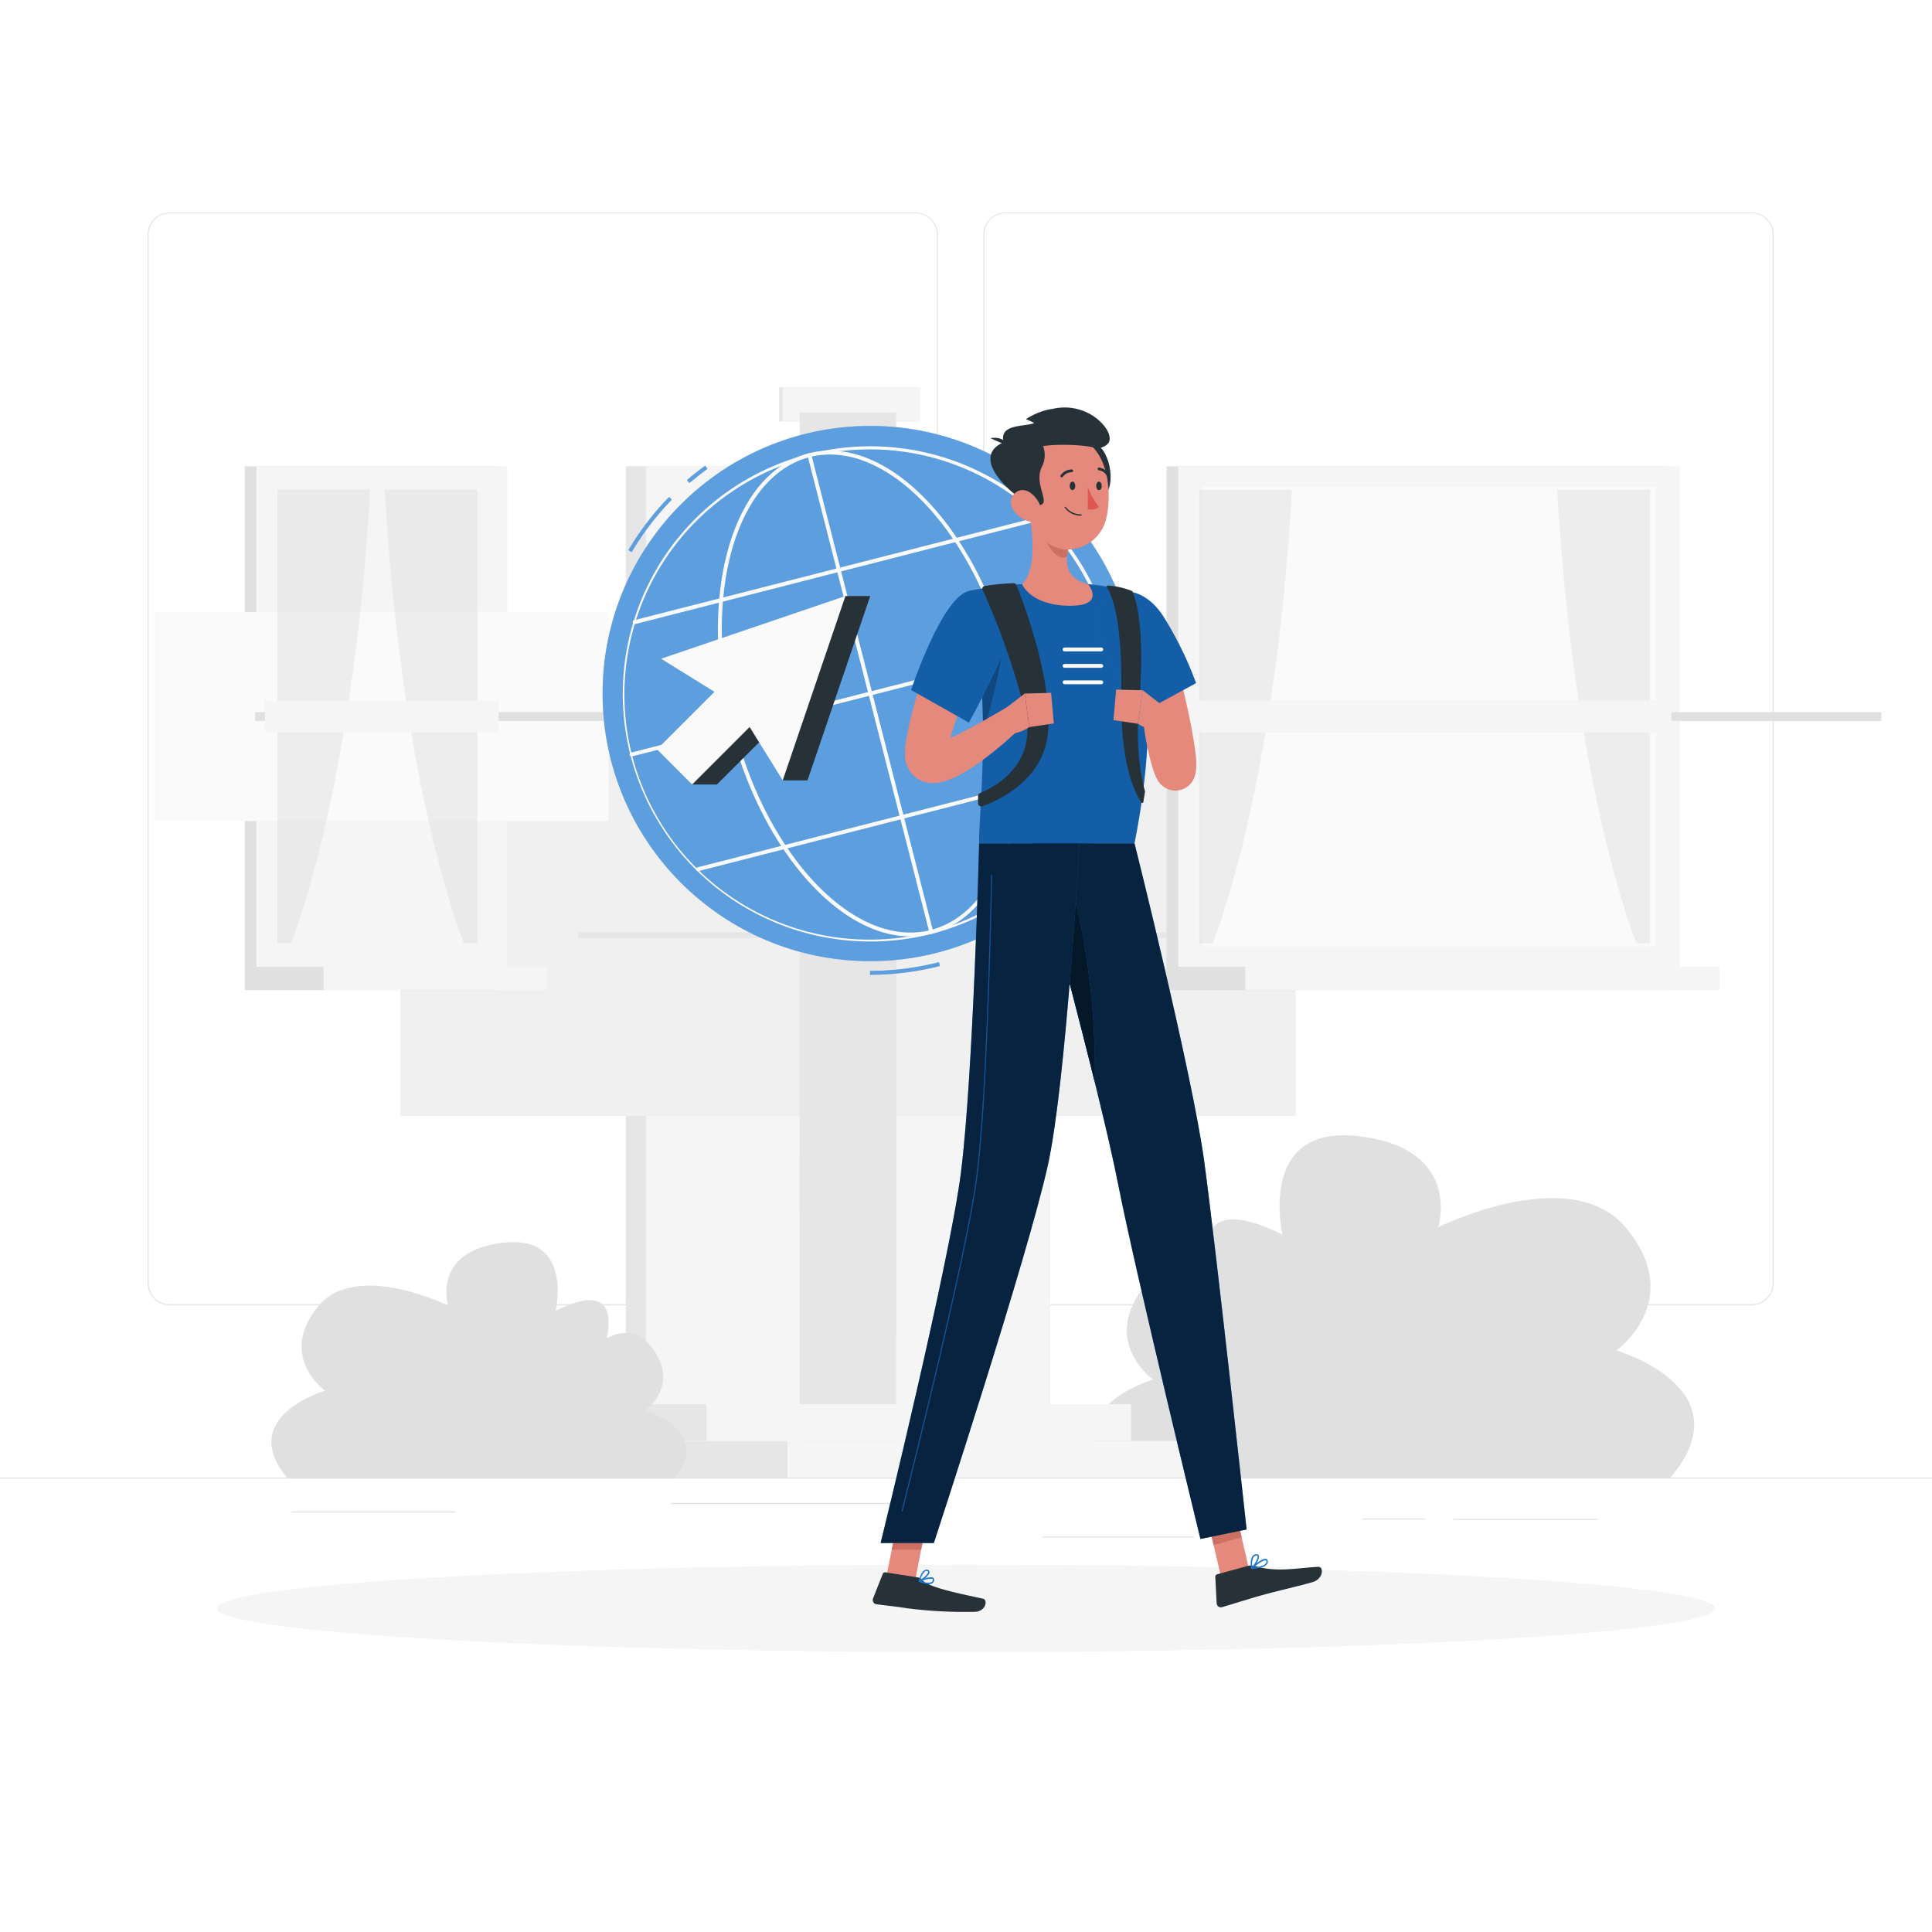 <svg class="animated" id="freepik_stories-internet-on-the-go" xmlns="http://www.w3.org/2000/svg" viewBox="0 0 500 500" version="1.1" xmlns:xlink="http://www.w3.org/1999/xlink" xmlnsSvgjs="http://svgjs.com/svgjs"><style>svg#freepik_stories-internet-on-the-go:not(.animated) .animable {opacity: 0;}svg#freepik_stories-internet-on-the-go.animated #freepik--background-complete--inject-58 {animation: 6s Infinite  linear floating;animation-delay: 1s;}svg#freepik_stories-internet-on-the-go.animated #freepik--Shadow--inject-58 {animation: 6s Infinite  linear floating;animation-delay: 0s;}svg#freepik_stories-internet-on-the-go.animated #freepik--Character--inject-58 {animation: 6s Infinite  linear floating;animation-delay: 0s;}            @keyframes floating {                0% {                    opacity: 1;                    transform: translateY(0px);                }                50% {                    transform: translateY(-10px);                }                100% {                    opacity: 1;                    transform: translateY(0px);                }            }        </style><g id="freepik--background-complete--inject-58" class="animable animator-active" style="transform-origin: 250px 226.445px;"><rect y="382.4" width="500" height="0.25" style="fill: rgb(224, 224, 224); transform-origin: 250px 382.525px;" id="el5615v7xquvh" class="animable"></rect><rect x="352.57" y="392.99" width="16.21" height="0.25" style="fill: rgb(224, 224, 224); transform-origin: 360.675px 393.115px;" id="el7pyrsam8udw" class="animable"></rect><rect x="376.11" y="393.11" width="37.56" height="0.25" style="fill: rgb(224, 224, 224); transform-origin: 394.89px 393.235px;" id="elqr8ycbsr4uq" class="animable"></rect><rect x="269.75" y="397.64" width="39.24" height="0.25" style="fill: rgb(224, 224, 224); transform-origin: 289.37px 397.765px;" id="elxfzdrwojw8e" class="animable"></rect><rect x="173.59" y="388.97" width="61.85" height="0.25" style="fill: rgb(224, 224, 224); transform-origin: 204.515px 389.095px;" id="elhdgnhk3jsv" class="animable"></rect><rect x="75.42" y="391.19" width="42.46" height="0.25" style="fill: rgb(224, 224, 224); transform-origin: 96.65px 391.315px;" id="elvmyp5cg3rqh" class="animable"></rect><path d="M237,337.8H43.91a5.71,5.71,0,0,1-5.7-5.71V60.66A5.71,5.71,0,0,1,43.91,55H237a5.71,5.71,0,0,1,5.71,5.71V332.09A5.71,5.71,0,0,1,237,337.8ZM43.91,55.2a5.46,5.46,0,0,0-5.45,5.46V332.09a5.46,5.46,0,0,0,5.45,5.46H237a5.47,5.47,0,0,0,5.46-5.46V60.66A5.47,5.47,0,0,0,237,55.2Z" style="fill: rgb(224, 224, 224); transform-origin: 140.46px 196.4px;" id="ela9osqytwbgp" class="animable"></path><path d="M453.31,337.8H260.21a5.72,5.72,0,0,1-5.71-5.71V60.66A5.72,5.72,0,0,1,260.21,55h193.1A5.71,5.71,0,0,1,459,60.66V332.09A5.71,5.71,0,0,1,453.31,337.8ZM260.21,55.2a5.47,5.47,0,0,0-5.46,5.46V332.09a5.47,5.47,0,0,0,5.46,5.46h193.1a5.47,5.47,0,0,0,5.46-5.46V60.66a5.47,5.47,0,0,0-5.46-5.46Z" style="fill: rgb(224, 224, 224); transform-origin: 356.75px 196.4px;" id="el06v9yztn6hrb" class="animable"></path><path d="M418.32,349.5s18-12.82,2.62-31.6c-14.24-17.43-48.72-.3-48.72-.3s6.37-20.26-20.37-23.54-19.94,25.49-19.94,25.49c-20.38-10.24-21,1.5-19.2,10.28-5-2.67-11.13-3.51-16.31,2.83-11.83,14.48,2,24.36,2,24.36s-25.91,7.54-10.79,25.38H432.31C451.92,359.27,418.32,349.5,418.32,349.5Z" style="fill: rgb(224, 224, 224); transform-origin: 360.664px 338.1px;" id="el1e6jlq44rpu" class="animable"></path><rect x="161.97" y="120.66" width="109.76" height="242.76" style="fill: rgb(230, 230, 230); transform-origin: 216.85px 242.04px;" id="elu1kbixy0ld" class="animable"></rect><rect x="201.65" y="100.24" width="35.62" height="8.84" style="fill: rgb(230, 230, 230); transform-origin: 219.46px 104.66px;" id="el86bezp9v9hm" class="animable"></rect><rect x="202.56" y="100.24" width="35.62" height="8.84" style="fill: rgb(245, 245, 245); transform-origin: 220.37px 104.66px;" id="elrnk9vk5g0kq" class="animable"></rect><rect x="167.18" y="120.66" width="104.56" height="242.76" style="fill: rgb(245, 245, 245); transform-origin: 219.46px 242.04px;" id="eljsxresd9x5j" class="animable"></rect><g id="elvad7rcy4tf"><rect x="103.59" y="195.26" width="231.74" height="93.55" style="fill: rgb(240, 240, 240); transform-origin: 219.46px 242.035px; transform: rotate(90deg);" class="animable"></rect></g><g id="elo67isxudzf"><rect x="206.97" y="106.76" width="24.97" height="77.95" style="fill: rgb(230, 230, 230); transform-origin: 219.455px 145.735px; transform: rotate(90deg);" class="animable"></rect></g><g id="el49nb9wp9zl6"><rect x="206.97" y="138.86" width="24.97" height="77.95" style="fill: rgb(230, 230, 230); transform-origin: 219.455px 177.835px; transform: rotate(90deg);" class="animable"></rect></g><g id="el84ho1v6bd74"><rect x="206.97" y="170.96" width="24.97" height="77.95" style="fill: rgb(230, 230, 230); transform-origin: 219.455px 209.935px; transform: rotate(90deg);" class="animable"></rect></g><g id="eln8378j76btf"><rect x="206.97" y="203.06" width="24.97" height="77.95" style="fill: rgb(230, 230, 230); transform-origin: 219.455px 242.035px; transform: rotate(90deg);" class="animable"></rect></g><g id="elz84w5ezm16m"><rect x="206.97" y="235.16" width="24.97" height="77.95" style="fill: rgb(230, 230, 230); transform-origin: 219.455px 274.135px; transform: rotate(90deg);" class="animable"></rect></g><g id="elhitlio3ud6"><rect x="206.97" y="267.26" width="24.97" height="77.95" style="fill: rgb(230, 230, 230); transform-origin: 219.455px 306.235px; transform: rotate(90deg);" class="animable"></rect></g><g id="elgpl9jsma6e"><rect x="206.97" y="299.36" width="24.97" height="77.95" style="fill: rgb(230, 230, 230); transform-origin: 219.455px 338.335px; transform: rotate(90deg);" class="animable"></rect></g><g id="el897hvja1qpa"><rect x="149.65" y="241.32" width="231.74" height="1.43" style="fill: rgb(230, 230, 230); transform-origin: 265.52px 242.035px; transform: rotate(90deg);" class="animable"></rect></g><path d="M260.27,241.55a4.7,4.7,0,1,1-4.7-4.69A4.69,4.69,0,0,1,260.27,241.55Z" style="fill: rgb(250, 250, 250); transform-origin: 255.57px 241.56px;" id="el6bl1xxoxsf9" class="animable"></path><rect x="161.97" y="363.41" width="20.94" height="9.49" style="fill: rgb(230, 230, 230); transform-origin: 172.44px 368.155px;" id="elpnxn2elzkg" class="animable"></rect><g id="el61p9k57hdkx"><rect x="182.91" y="363.41" width="109.81" height="9.49" style="fill: rgb(245, 245, 245); transform-origin: 237.815px 368.155px; transform: rotate(180deg);" class="animable"></rect></g><rect x="161.97" y="372.91" width="41.88" height="9.49" style="fill: rgb(230, 230, 230); transform-origin: 182.91px 377.655px;" id="elsosl4m1ee1s" class="animable"></rect><g id="elun6flhfsa2i"><rect x="203.86" y="372.91" width="109.81" height="9.49" style="fill: rgb(245, 245, 245); transform-origin: 258.765px 377.655px; transform: rotate(180deg);" class="animable"></rect></g><rect x="301.9" y="120.66" width="129.83" height="129.56" style="fill: rgb(224, 224, 224); transform-origin: 366.815px 185.44px;" id="elhpw2b25i4n" class="animable"></rect><rect x="304.91" y="120.66" width="129.83" height="129.56" style="fill: rgb(245, 245, 245); transform-origin: 369.825px 185.44px;" id="elwhrzy4qadsf" class="animable"></rect><rect x="301.9" y="250.21" width="129.83" height="6.02" style="fill: rgb(224, 224, 224); transform-origin: 366.815px 253.22px;" id="elr42a7jyclt" class="animable"></rect><rect x="322.25" y="250.21" width="122.74" height="6.02" style="fill: rgb(245, 245, 245); transform-origin: 383.62px 253.22px;" id="el884qoqpcjky" class="animable"></rect><g id="el10e3e4r5wmqe"><rect x="311.13" y="125.93" width="117.4" height="119" style="fill: rgb(250, 250, 250); transform-origin: 369.83px 185.43px; transform: rotate(90deg);" class="animable"></rect></g><g id="elgt25ahi6245"><path d="M310.33,126.74V244.13h3.5s16.05-38.41,20.53-117.39Z" style="fill: rgb(224, 224, 224); opacity: 0.5; transform-origin: 322.345px 185.435px;" class="animable"></path></g><g id="elmngbqgzezc"><path d="M427.05,126.74V244.13h-3.51s-16-38.41-20.52-117.39Z" style="fill: rgb(224, 224, 224); opacity: 0.5; transform-origin: 415.035px 185.435px;" class="animable"></path></g><g id="elq6875yy15m"><rect x="369.49" y="184.3" width="117.4" height="2.28" style="fill: rgb(224, 224, 224); transform-origin: 428.19px 185.44px; transform: rotate(90deg);" class="animable"></rect></g><g id="elm2l56di9crs"><rect x="305.91" y="184.3" width="117.4" height="2.28" style="fill: rgb(224, 224, 224); transform-origin: 364.61px 185.44px; transform: rotate(90deg);" class="animable"></rect></g><rect x="307.15" y="181.35" width="125.35" height="8.16" style="fill: rgb(245, 245, 245); transform-origin: 369.825px 185.43px;" id="elj5sqfmiie2" class="animable"></rect><g id="el2s40xx0c4s6"><rect x="307.15" y="181.35" width="125.35" height="8.16" style="fill: rgb(245, 245, 245); transform-origin: 369.825px 185.43px; transform: rotate(90deg);" class="animable"></rect></g><rect x="63.35" y="120.66" width="64.92" height="129.56" style="fill: rgb(224, 224, 224); transform-origin: 95.81px 185.44px;" id="elm8qwvodprsk" class="animable"></rect><rect x="66.36" y="120.66" width="64.92" height="129.56" style="fill: rgb(245, 245, 245); transform-origin: 98.82px 185.44px;" id="eld4nwgwaqrz" class="animable"></rect><rect x="63.35" y="250.21" width="64.92" height="6.02" style="fill: rgb(224, 224, 224); transform-origin: 95.81px 253.22px;" id="elhwy9ow5fpq" class="animable"></rect><rect x="83.69" y="250.21" width="57.83" height="6.02" style="fill: rgb(245, 245, 245); transform-origin: 112.605px 253.22px;" id="elaocgw4wqde" class="animable"></rect><g id="elcaqemtzvhja"><rect x="40.12" y="158.39" width="117.4" height="54.09" style="fill: rgb(250, 250, 250); transform-origin: 98.82px 185.435px; transform: rotate(90deg);" class="animable"></rect></g><g id="ellj2s1ek4e3"><path d="M71.77,126.74V244.13h3.51s16-38.41,20.52-117.39Z" style="fill: rgb(224, 224, 224); opacity: 0.5; transform-origin: 83.785px 185.435px;" class="animable"></path></g><g id="elbw5wf5oqgqi"><path d="M123.58,126.74V244.13h-3.5s-16-38.41-20.53-117.39Z" style="fill: rgb(224, 224, 224); opacity: 0.5; transform-origin: 111.565px 185.435px;" class="animable"></path></g><g id="elfrt4bwdkvv"><rect x="66.02" y="184.3" width="117.4" height="2.28" style="fill: rgb(224, 224, 224); transform-origin: 124.72px 185.44px; transform: rotate(90deg);" class="animable"></rect></g><rect x="68.6" y="181.35" width="60.44" height="8.16" style="fill: rgb(245, 245, 245); transform-origin: 98.82px 185.43px;" id="el2znfe87hpuf" class="animable"></rect><path d="M84.14,359.91s-12.41-8.85-1.81-21.82c9.83-12,33.65-.2,33.65-.2s-4.4-14,14.06-16.27,13.77,17.61,13.77,17.61c14.08-7.08,14.49,1,13.26,7.1,3.47-1.84,7.69-2.43,11.27,1.95,8.17,10-1.4,16.83-1.4,16.83s17.9,5.2,7.45,17.52H74.47C60.93,366.66,84.14,359.91,84.14,359.91Z" style="fill: rgb(224, 224, 224); transform-origin: 123.947px 352.035px;" id="elf56qiz5gxba" class="animable"></path></g><g id="freepik--Shadow--inject-58" class="animable" style="transform-origin: 250px 416.24px;"><ellipse cx="250" cy="416.24" rx="193.89" ry="11.32" style="fill: rgb(245, 245, 245); transform-origin: 250px 416.24px;" id="elf0p462y3b1h" class="animable"></ellipse></g><g id="freepik--Character--inject-58" class="animable" style="transform-origin: 247.063px 261.309px;"><g id="el2x2yf2d3qfx"><circle cx="225.21" cy="179.49" r="69.26" style="fill: rgb(25, 118, 210); transform-origin: 225.21px 179.49px; transform: rotate(-3.34deg);" class="animable"></circle></g><g id="elqnvpfrb24s"><circle cx="225.21" cy="179.49" r="69.26" style="fill: rgb(250, 250, 250); opacity: 0.3; transform-origin: 225.21px 179.49px; transform: rotate(-3.34deg);" class="animable"></circle></g><path d="M178.43,125l-.65-.75c1.51-1.31,3.1-2.56,4.71-3.73l.59.81C181.49,122.5,179.92,123.74,178.43,125Z" style="fill: rgb(25, 118, 210); transform-origin: 180.43px 122.76px;" id="elkzn3e0x09jp" class="animable"></path><g id="elkyr6lff3dh"><path d="M178.43,125l-.65-.75c1.51-1.31,3.1-2.56,4.71-3.73l.59.81C181.49,122.5,179.92,123.74,178.43,125Z" style="fill: rgb(250, 250, 250); opacity: 0.3; transform-origin: 180.43px 122.76px;" class="animable"></path></g><path d="M163.48,142.89l-.86-.51a73.47,73.47,0,0,1,10.53-13.76l.72.69A72.62,72.62,0,0,0,163.48,142.89Z" style="fill: rgb(25, 118, 210); transform-origin: 168.245px 135.755px;" id="elttn7cbz1ic9" class="animable"></path><g id="elw6xs6kwtffo"><path d="M163.48,142.89l-.86-.51a73.47,73.47,0,0,1,10.53-13.76l.72.69A72.62,72.62,0,0,0,163.48,142.89Z" style="fill: rgb(250, 250, 250); opacity: 0.3; transform-origin: 168.245px 135.755px;" class="animable"></path></g><path d="M225.16,252.27v-1A72.17,72.17,0,0,0,243,249l.25,1A73.24,73.24,0,0,1,225.16,252.27Z" style="fill: rgb(25, 118, 210); transform-origin: 234.205px 250.635px;" id="elb9qhjuavii" class="animable"></path><g id="elwysunl9jtm"><path d="M225.16,252.27v-1A72.17,72.17,0,0,0,243,249l.25,1A73.24,73.24,0,0,1,225.16,252.27Z" style="fill: rgb(250, 250, 250); opacity: 0.3; transform-origin: 234.205px 250.635px;" class="animable"></path></g><path d="M225.3,243.66a64.08,64.08,0,1,1,25.56-5.34l-.2-.46.2.46A63.79,63.79,0,0,1,225.3,243.66Zm-.16-127.36a63.44,63.44,0,1,0,23.16,4.42A62.84,62.84,0,0,0,225.14,116.3Z" style="fill: rgb(250, 250, 250); transform-origin: 225.25px 179.58px;" id="el1nmfahep4bm" class="animable"></path><path d="M235.64,242.35a26.13,26.13,0,0,1-9-1.67c-13.8-5.06-27-21.22-34.52-42.17-11.8-33-6.61-68.38,11.55-78.89,6-3.47,12.94-3.93,20.06-1.32,13.79,5.06,27,21.22,34.51,42.17,11.8,33,6.62,68.38-11.55,78.89l-.25-.43.25.43A21.84,21.84,0,0,1,235.64,242.35ZM214.79,117.63a21,21,0,0,0-10.59,2.85c-17.77,10.28-22.75,45.14-11.1,77.7,7.39,20.67,20.39,36.6,33.92,41.56,6.83,2.5,13.47,2.07,19.2-1.24C264,228.22,269,193.36,257.33,160.8c-7.39-20.67-20.39-36.6-33.92-41.56A25.07,25.07,0,0,0,214.79,117.63Z" style="fill: rgb(250, 250, 250); transform-origin: 225.181px 179.491px;" id="eltp73ijxh68a" class="animable"></path><path d="M163.52,195.76a.5.5,0,0,1-.13-1l123.4-31.53a.48.48,0,0,1,.6.36.5.5,0,0,1-.36.61L163.64,195.74Z" style="fill: rgb(250, 250, 250); transform-origin: 225.179px 179.488px;" id="el7lrrd5v38y" class="animable"></path><path d="M241,241.69a.49.49,0,0,1-.48-.38L209,117.92a.51.51,0,0,1,.36-.61.5.5,0,0,1,.61.36l31.53,123.39a.5.5,0,0,1-.36.61Z" style="fill: rgb(250, 250, 250); transform-origin: 225.251px 179.492px;" id="el6hawzg6bj2p" class="animable"></path><path d="M180.63,225.45a.5.5,0,0,1-.49-.38.49.49,0,0,1,.36-.6l105.49-27a.5.5,0,0,1,.61.36.51.51,0,0,1-.36.61l-105.49,27A.25.25,0,0,1,180.63,225.45Z" style="fill: rgb(250, 250, 250); transform-origin: 233.369px 211.454px;" id="elatyq36z5zxu" class="animable"></path><path d="M164.32,161.49a.5.5,0,0,1-.13-1l105.49-26.95a.5.5,0,0,1,.61.36.5.5,0,0,1-.36.6l-105.49,27Z" style="fill: rgb(250, 250, 250); transform-origin: 217.028px 147.512px;" id="eltdgc919fug" class="animable"></path><polygon points="208.98 201.96 225.21 154.25 218.8 154.25 195.41 179.05 179.13 203.02 185.54 203.02 200.42 188.15 202.57 201.96 208.98 201.96" style="fill: rgb(38, 50, 56); transform-origin: 202.17px 178.635px;" id="elavwzfro1x8" class="animable"></polygon><polygon points="202.57 201.96 218.8 154.25 171.09 170.48 184.91 179.05 170.03 193.93 179.13 203.02 194 188.15 202.57 201.96" style="fill: rgb(250, 250, 250); transform-origin: 194.415px 178.635px;" id="el8x27mqwv2lb" class="animable"></polygon><polygon points="315.99 408.07 323.23 406.06 319.3 389.09 312.06 391.1 315.99 408.07" style="fill: rgb(228, 137, 123); transform-origin: 317.645px 398.58px;" id="elhvkvqzciimr" class="animable"></polygon><polygon points="240.13 392.06 240.13 392.07 238.39 401.04 236.85 409.01 229.42 407.84 230.79 401.04 232.61 392.07 232.61 392.06 240.13 392.06" style="fill: rgb(228, 137, 123); transform-origin: 234.775px 400.535px;" id="elzelm9l474to" class="animable"></polygon><path d="M237.51,408.23l-8.34-1.31a.67.67,0,0,0-.72.4l-2.51,6.37a1.11,1.11,0,0,0,.88,1.49c2.92.41,4.36.47,8,1.05a118.29,118.29,0,0,0,17.31.91c3.08,0,3.56-3.12,2.27-3.4-5.79-1.26-14.22-2.92-15.79-4.86A1.82,1.82,0,0,0,237.51,408.23Z" style="fill: rgb(38, 50, 56); transform-origin: 240.469px 412.039px;" id="el81wzq6jayb5" class="animable"></path><path d="M323,405.24,315,407.43a.65.65,0,0,0-.48.67l.35,6.83a1.1,1.1,0,0,0,1.4,1c2.84-.84,6.92-2.15,10.51-3.14,4.19-1.16,7.88-1.94,12.8-3.3,3-.83,3-4.06,1.64-4-6,.33-10.67,1.48-16.41-.18A3.51,3.51,0,0,0,323,405.24Z" style="fill: rgb(38, 50, 56); transform-origin: 328.306px 410.563px;" id="elfd39t0jwhql" class="animable"></path><polygon points="319.3 389.09 321.33 397.84 314.08 399.85 312.06 391.1 319.3 389.09" style="fill: rgb(206, 111, 100); transform-origin: 316.695px 394.47px;" id="eli5877hmjwkp" class="animable"></polygon><polygon points="240.13 392.07 238.39 401.04 230.79 401.04 232.61 392.07 240.13 392.07" style="fill: rgb(206, 111, 100); transform-origin: 235.46px 396.555px;" id="eluhrdgvdbsc" class="animable"></polygon><path d="M293.61,218.25H253.4c-.16-3.46,1-14.45,1-28.56A199.27,199.27,0,0,0,252.32,160q-.54-3.57-1.27-7.14a103.47,103.47,0,0,1,13.46-1.7,147.52,147.52,0,0,1,17.09,0,75.18,75.18,0,0,1,11.56,2.08S302,176,293.61,218.25Z" style="fill: rgb(25, 118, 210); transform-origin: 274.138px 184.581px;" id="el12zbuqphivr" class="animable"></path><g id="elhaz5r1gfgvj"><path d="M293.61,218.25H253.4c-.16-3.46,1-14.45,1-28.56A199.27,199.27,0,0,0,252.32,160q-.54-3.57-1.27-7.14a103.47,103.47,0,0,1,13.46-1.7,147.52,147.52,0,0,1,17.09,0,75.18,75.18,0,0,1,11.56,2.08S302,176,293.61,218.25Z" style="opacity: 0.2; transform-origin: 274.138px 184.581px;" class="animable"></path></g><path d="M258.77,172.24a155.13,155.13,0,0,1-4.38,17.45A199.27,199.27,0,0,0,252.32,160C256.91,160.85,260,165.19,258.77,172.24Z" style="fill: rgb(25, 118, 210); transform-origin: 255.681px 174.845px;" id="el38dqlncqkcn" class="animable"></path><g id="elp4osl0dw3od"><path d="M258.77,172.24a155.13,155.13,0,0,1-4.38,17.45A199.27,199.27,0,0,0,252.32,160C256.91,160.85,260,165.19,258.77,172.24Z" style="opacity: 0.4; transform-origin: 255.681px 174.845px;" class="animable"></path></g><path d="M285,168.58h-9.48a.5.5,0,0,1-.5-.5.51.51,0,0,1,.5-.5H285a.51.51,0,0,1,.5.5A.5.5,0,0,1,285,168.58Z" style="fill: rgb(250, 250, 250); transform-origin: 280.26px 168.08px;" id="eltg3h9jcqu3j" class="animable"></path><path d="M285,172.83h-9.48a.5.5,0,0,1,0-1H285a.5.5,0,0,1,0,1Z" style="fill: rgb(250, 250, 250); transform-origin: 280.26px 172.33px;" id="elhrev9rm2krc" class="animable"></path><path d="M285,177.08h-9.48a.51.51,0,0,1-.5-.5.5.5,0,0,1,.5-.5H285a.5.5,0,0,1,.5.5A.51.51,0,0,1,285,177.08Z" style="fill: rgb(250, 250, 250); transform-origin: 280.26px 176.58px;" id="ell807ewiiza" class="animable"></path><path d="M309.55,196.57c0-.61-.09-1.16-.17-1.69-.26-2.2-.6-4.26-1-6.33-.77-4.1-1.67-8.11-2.66-12.1s-2.05-7.92-3.28-11.87L291,167.92c1,3.83,2.11,7.72,3.19,11.57q1.06,3.8,2.1,7.58l-.33.11c.21,2.12.56,4.15,1,6.21a53,53,0,0,0,1.64,6.27,14.07,14.07,0,0,0,.86,2,5.89,5.89,0,0,0,.6.9,5,5,0,0,0,.92.92c.14.11.37.27.56.39l.44.23a4.2,4.2,0,0,0,.56.23,4.73,4.73,0,0,0,.74.19,4.88,4.88,0,0,0,1,.09,5.31,5.31,0,0,0,2.26-.56,5.2,5.2,0,0,0,1.53-1.18,4.89,4.89,0,0,0,.39-.49,4.49,4.49,0,0,0,.29-.45,6,6,0,0,0,.48-1.13,6.28,6.28,0,0,0,.23-1.06c.06-.47.07-.74.09-1C309.62,197.76,309.58,197.19,309.55,196.57Z" style="fill: rgb(228, 137, 123); transform-origin: 300.294px 184.595px;" id="el9nqruabdgtr" class="animable"></path><path d="M284.24,158.42c-2.54,6.72,10.3,26.53,10.3,26.53l15-8.16a91.64,91.64,0,0,0-8.68-17.6C295.57,151.26,287,151,284.24,158.42Z" style="fill: rgb(25, 118, 210); transform-origin: 296.724px 168.996px;" id="elpjokt2l4vg" class="animable"></path><g id="eliv97dp38vh"><path d="M284.24,158.42c-2.54,6.72,10.3,26.53,10.3,26.53l15-8.16a91.64,91.64,0,0,0-8.68-17.6C295.57,151.26,287,151,284.24,158.42Z" style="opacity: 0.2; transform-origin: 296.724px 168.996px;" class="animable"></path></g><path d="M292.94,152.94a20.19,20.19,0,0,0-6.27-1.4.23.23,0,0,0-.21.34c1.23,2.39,4,7.51,3.71,27.94-.29,18.47,3.86,25.94,5.21,27.87a.29.29,0,0,0,.52-.12l.4-2.51a1,1,0,0,0,0-.39c-.39-1.32-2.61-9.5-1.53-22,1.89-21.94-1.4-29-1.74-29.65A.27.27,0,0,0,292.94,152.94Z" style="fill: rgb(38, 50, 56); transform-origin: 291.376px 179.675px;" id="elp6dad67jz0c" class="animable"></path><polygon points="288.86 178.46 288.16 186.37 294.5 187.31 295.7 178.64 288.86 178.46" style="fill: rgb(228, 137, 123); transform-origin: 291.93px 182.885px;" id="elswy0z1mdbqs" class="animable"></polygon><path d="M301.37,183l-5.67-4.39-1.2,8.68s5.08,3.67,8.59.24Z" style="fill: rgb(228, 137, 123); transform-origin: 298.795px 183.802px;" id="el0cw7quhp979a" class="animable"></path><path d="M266.2,131.94c1.08,5.5,2.16,15.58-1.69,19.25,0,0,2.21,5.58,12.43,5.58,9.34,0,4.66-5.58,4.66-5.58-6.13-1.47-6-6-4.9-10.29Z" style="fill: rgb(228, 137, 123); transform-origin: 273.641px 144.355px;" id="elgglkrj226if" class="animable"></path><path d="M270.48,135.6l6.21,5.3a18,18,0,0,0-.53,3c-2,1.9-5.56-2.91-5.81-5.36A8.3,8.3,0,0,1,270.48,135.6Z" style="fill: rgb(206, 111, 100); transform-origin: 273.483px 139.967px;" id="el1djy4ssewes" class="animable"></path><path d="M283.68,115c3.7,1.57,5.71,11.94,1,14.33S276.68,112.06,283.68,115Z" style="fill: rgb(38, 50, 56); transform-origin: 283.539px 122.116px;" id="eliw9p5xpo5l" class="animable"></path><path d="M265.55,123.67c.46,7.44.35,11.82,4.11,15.65,5.65,5.75,14.85,2.33,16.62-5.1,1.6-6.69.59-17.74-6.7-20.71A10.18,10.18,0,0,0,265.55,123.67Z" style="fill: rgb(228, 137, 123); transform-origin: 276.228px 127.476px;" id="elh7oe6xhw7" class="animable"></path><path d="M287.11,114.11c.45-2-1.45-4.28-3.05-5.61a13.45,13.45,0,0,0-11.43-2.73,17.42,17.42,0,0,0-7.1,2.69l2.14,1c-2.34,1.08-9.17.08-7.94,5-9.9,4.31,4.59,15.76,7.52,16.21,6.39,1-.31-4.82,2.5-10.09a6.69,6.69,0,0,0,.21-5.12c2.83-.54,10.92-.51,14,.62C285.29,115.92,286.88,115.15,287.11,114.11Z" style="fill: rgb(38, 50, 56); transform-origin: 271.747px 118.118px;" id="ela6yljdk2v1d" class="animable"></path><path d="M261.08,115.56s-.89-2.78-4.76-2.18C257.29,113.92,259.84,114.84,261.08,115.56Z" style="fill: rgb(38, 50, 56); transform-origin: 258.7px 114.428px;" id="eldjugk9drzsj" class="animable"></path><path d="M262.19,131.87A7,7,0,0,0,266.6,135c2.43.54,3.51-1.67,2.72-3.89-.71-2-2.84-4.68-5.22-4.22A3.18,3.18,0,0,0,262.19,131.87Z" style="fill: rgb(228, 137, 123); transform-origin: 265.579px 130.96px;" id="elucigcu8q7x8" class="animable"></path><path d="M293.61,218.25s15,59.79,18.07,82.53c3.19,23.64,10.94,95.05,10.94,95.05l-11.95,2.45s-16.79-68.85-21.3-91.83c-4.92-25.06-22.19-88.2-22.19-88.2Z" style="fill: rgb(25, 118, 210); transform-origin: 294.9px 308.265px;" id="elmedb4iip09" class="animable"></path><g id="eld2q73baj3k"><path d="M293.61,218.25s15,59.79,18.07,82.53c3.19,23.64,10.94,95.05,10.94,95.05l-11.95,2.45s-16.79-68.85-21.3-91.83c-4.92-25.06-22.19-88.2-22.19-88.2Z" style="opacity: 0.7; transform-origin: 294.9px 308.265px;" class="animable"></path></g><path d="M275.56,222.67l-3.5,13.69c3.25,12.23,7.6,28.81,11.27,43.72A190.79,190.79,0,0,0,275.56,222.67Z" style="fill: rgb(25, 118, 210); transform-origin: 277.71px 251.375px;" id="el0qwpadg573gl" class="animable"></path><g id="el1f9gzxfoc0e"><path d="M275.56,222.67l-3.5,13.69c3.25,12.23,7.6,28.81,11.27,43.72A190.79,190.79,0,0,0,275.56,222.67Z" style="opacity: 0.8; transform-origin: 277.71px 251.375px;" class="animable"></path></g><path d="M279.35,218.25s-3.42,61.45-8.1,83c-5.13,23.57-29.57,98.08-29.57,98.08H227.91s17.86-72.61,20.79-95.94c3.18-25.33,4.7-85.11,4.7-85.11Z" style="fill: rgb(25, 118, 210); transform-origin: 253.63px 308.79px;" id="elzw92pj5reis" class="animable"></path><g id="elxba41jkv82p"><path d="M279.35,218.25s-3.42,61.45-8.1,83c-5.13,23.57-29.57,98.08-29.57,98.08H227.91s17.86-72.61,20.79-95.94c3.18-25.33,4.7-85.11,4.7-85.11Z" style="opacity: 0.7; transform-origin: 253.63px 308.79px;" class="animable"></path></g><path d="M233.46,391.17h0a.12.12,0,0,1-.11-.14c.12-.7,16.73-65.86,19.36-86.82,2.85-22.75,3.75-77.19,3.81-77.7a.13.13,0,0,1,.25,0c-.06.51-.95,55-3.81,77.7-2.62,21-19.24,86.13-19.35,86.83A.14.14,0,0,1,233.46,391.17Z" style="fill: rgb(25, 118, 210); transform-origin: 245.059px 308.793px;" id="eltx1kathbxl" class="animable"></path><g id="elcr7gpoykut8"><path d="M233.46,391.17h0a.12.12,0,0,1-.11-.14c.12-.7,16.73-65.86,19.36-86.82,2.85-22.75,3.75-77.19,3.81-77.7a.13.13,0,0,1,.25,0c-.06.51-.95,55-3.81,77.7-2.62,21-19.24,86.13-19.35,86.83A.14.14,0,0,1,233.46,391.17Z" style="opacity: 0.3; transform-origin: 245.059px 308.793px;" class="animable"></path></g><path d="M276.84,125.75c0,.6.33,1.09.72,1.09s.72-.49.72-1.09-.32-1.1-.72-1.1S276.84,125.14,276.84,125.75Z" style="fill: rgb(38, 50, 56); transform-origin: 277.56px 125.745px;" id="elnl6v49uwpy" class="animable"></path><path d="M283.7,125.75c0,.6.32,1.09.72,1.09s.71-.49.71-1.09-.32-1.1-.71-1.1S283.7,125.14,283.7,125.75Z" style="fill: rgb(38, 50, 56); transform-origin: 284.415px 125.745px;" id="elkmnin7hp1g" class="animable"></path><path d="M281.52,126.05a21.54,21.54,0,0,0,2.9,5.18,3.48,3.48,0,0,1-2.9.55Z" style="fill: rgb(222, 87, 83); transform-origin: 282.97px 128.969px;" id="el31b3ek0w9ud" class="animable"></path><path d="M279.75,133.45a.18.18,0,0,0,.18-.18.18.18,0,0,0-.18-.17,4.77,4.77,0,0,1-3.91-1.88.18.18,0,0,0-.25-.05.17.17,0,0,0,0,.24A5,5,0,0,0,279.75,133.45Z" style="fill: rgb(38, 50, 56); transform-origin: 277.735px 132.296px;" id="elp8y9a4v2kfi" class="animable"></path><path d="M274.78,123.54a.35.35,0,0,0,.28-.14,2.8,2.8,0,0,1,2.28-1.19.36.36,0,0,0,.38-.33.34.34,0,0,0-.33-.38A3.47,3.47,0,0,0,274.5,123a.35.35,0,0,0,.06.49A.37.37,0,0,0,274.78,123.54Z" style="fill: rgb(38, 50, 56); transform-origin: 276.074px 122.521px;" id="elm7f56kthrym" class="animable"></path><path d="M286.78,123.32a.44.44,0,0,0,.15,0,.35.35,0,0,0,.13-.48,3.5,3.5,0,0,0-2.68-1.84.36.36,0,0,0,0,.71h0a2.8,2.8,0,0,1,2.1,1.48A.36.36,0,0,0,286.78,123.32Z" style="fill: rgb(38, 50, 56); transform-origin: 285.594px 122.163px;" id="elu9xpdvijj6" class="animable"></path><path d="M261.85,182.29c-4.43,2.61-9,5.27-13.38,7.51-.85.43-1.7.83-2.53,1.2.37-1.27.78-2.57,1.2-3.86.81-2.4,1.63-4.82,2.51-7.23L255,165.39,243.94,161c-2,5-3.83,10-5.47,15.11-.81,2.56-1.58,5.15-2.27,7.79a78.15,78.15,0,0,0-1.77,8.27l-.16,1.11,0,.28,0,.44a8.36,8.36,0,0,0-.05.92,8.93,8.93,0,0,0,.26,2.4,7.36,7.36,0,0,0,1.79,3.24,6.94,6.94,0,0,0,3.36,1.89,8.37,8.37,0,0,0,2.53.19,12.26,12.26,0,0,0,3.15-.72,24.39,24.39,0,0,0,4.31-2.08c1.27-.75,2.46-1.53,3.6-2.33a95.36,95.36,0,0,0,12.39-10.64Z" style="fill: rgb(228, 137, 123); transform-origin: 249.913px 181.832px;" id="el9qeaspv913j" class="animable"></path><path d="M251.05,152.89c-7.11,1-15.26,25.68-15.26,25.68L250.73,187s6.58-11.72,9.82-20.42C264,157.46,258.68,151.78,251.05,152.89Z" style="fill: rgb(25, 118, 210); transform-origin: 248.707px 169.876px;" id="el0jzapwtpn3kc" class="animable"></path><g id="elrztj1v77hln"><path d="M251.05,152.89c-7.11,1-15.26,25.68-15.26,25.68L250.73,187s6.58-11.72,9.82-20.42C264,157.46,258.68,151.78,251.05,152.89Z" style="opacity: 0.2; transform-origin: 248.707px 169.876px;" class="animable"></path></g><path d="M254.75,151.68a53.2,53.2,0,0,1,7.61-.74.67.67,0,0,1,.62.4c1.49,3.28,9.86,25.44,8.15,39-1.52,12-13.25,17-16.91,18.32a.82.82,0,0,1-1.09-.78V206a.81.81,0,0,1,.51-.76c2.73-1.09,15.28-6.92,11.55-21.4a186.53,186.53,0,0,0-10.9-31.21A.67.67,0,0,1,254.75,151.68Z" style="fill: rgb(38, 50, 56); transform-origin: 262.245px 179.823px;" id="el8j4zhpro9y" class="animable"></path><path d="M239.76,409.92a2.27,2.27,0,0,0,1.49-.15,1.09,1.09,0,0,0,.51-.88.58.58,0,0,0-.22-.54c-.75-.55-3.38.54-3.68.67a.17.17,0,0,0-.11.16.18.18,0,0,0,.11.17A9.12,9.12,0,0,0,239.76,409.92Zm1.35-1.36a.48.48,0,0,1,.22.08s.09.08.07.22a.71.71,0,0,1-.33.6,3.62,3.62,0,0,1-2.66-.28A7.22,7.22,0,0,1,241.11,408.56Z" style="fill: rgb(25, 118, 210); transform-origin: 239.758px 409.089px;" id="elfkqer93kblr" class="animable"></path><path d="M237.9,409.36H238c.83-.3,2.57-1.69,2.55-2.54a.59.59,0,0,0-.49-.55.94.94,0,0,0-.78.11c-1,.57-1.5,2.68-1.52,2.77a.18.18,0,0,0,.06.17A.16.16,0,0,0,237.9,409.36Zm2-2.78.08,0c.23.07.23.17.23.22,0,.5-1.12,1.58-2,2a4.38,4.38,0,0,1,1.24-2.19A.69.69,0,0,1,239.87,406.58Z" style="fill: rgb(25, 118, 210); transform-origin: 239.154px 407.795px;" id="elt45h8iuxvs" class="animable"></path><path d="M326.32,405.67a2.84,2.84,0,0,0,1.63-.93,1,1,0,0,0,.09-.93.53.53,0,0,0-.41-.37c-1-.26-3.52,2-3.8,2.29a.2.2,0,0,0,0,.21.17.17,0,0,0,.18.1A13.17,13.17,0,0,0,326.32,405.67Zm.89-1.86a.69.69,0,0,1,.34,0,.22.22,0,0,1,.16.15.65.65,0,0,1-.06.61c-.33.52-1.51.92-3.18,1.1A9.64,9.64,0,0,1,327.21,403.81Z" style="fill: rgb(25, 118, 210); transform-origin: 325.958px 404.731px;" id="el0hustrjjslob" class="animable"></path><path d="M324,406l.07,0c.76-.63,2.06-2.68,1.7-3.46-.08-.19-.29-.39-.77-.3a1.25,1.25,0,0,0-.87.55c-.71,1-.37,3-.35,3.11a.16.16,0,0,0,.11.13A.14.14,0,0,0,324,406Zm.95-3.43.11,0c.32-.06.37.06.39.1.21.47-.62,2-1.37,2.81a4.19,4.19,0,0,1,.34-2.5A1,1,0,0,1,325,402.61Z" style="fill: rgb(25, 118, 210); transform-origin: 324.757px 404.125px;" id="ellkcd2j2yfe" class="animable"></path><path d="M259.52,183.88l5.67-4.39,1.2,8.68s-5.09,3.67-8.59.24Z" style="fill: rgb(228, 137, 123); transform-origin: 262.095px 184.682px;" id="elax0ig55dzkg" class="animable"></path><polygon points="272.02 179.31 272.73 187.22 266.39 188.17 265.19 179.49 272.02 179.31" style="fill: rgb(228, 137, 123); transform-origin: 268.96px 183.74px;" id="elntpgfl50v2n" class="animable"></polygon></g><defs>     <filter id="active" height="200%">         <feMorphology in="SourceAlpha" result="DILATED" operator="dilate" radius="2"></feMorphology>                <feFlood flood-color="#32DFEC" flood-opacity="1" result="PINK"></feFlood>        <feComposite in="PINK" in2="DILATED" operator="in" result="OUTLINE"></feComposite>        <feMerge>            <feMergeNode in="OUTLINE"></feMergeNode>            <feMergeNode in="SourceGraphic"></feMergeNode>        </feMerge>    </filter>    <filter id="hover" height="200%">        <feMorphology in="SourceAlpha" result="DILATED" operator="dilate" radius="2"></feMorphology>                <feFlood flood-color="#ff0000" flood-opacity="0.5" result="PINK"></feFlood>        <feComposite in="PINK" in2="DILATED" operator="in" result="OUTLINE"></feComposite>        <feMerge>            <feMergeNode in="OUTLINE"></feMergeNode>            <feMergeNode in="SourceGraphic"></feMergeNode>        </feMerge>            <feColorMatrix type="matrix" values="0   0   0   0   0                0   1   0   0   0                0   0   0   0   0                0   0   0   1   0 "></feColorMatrix>    </filter></defs></svg>